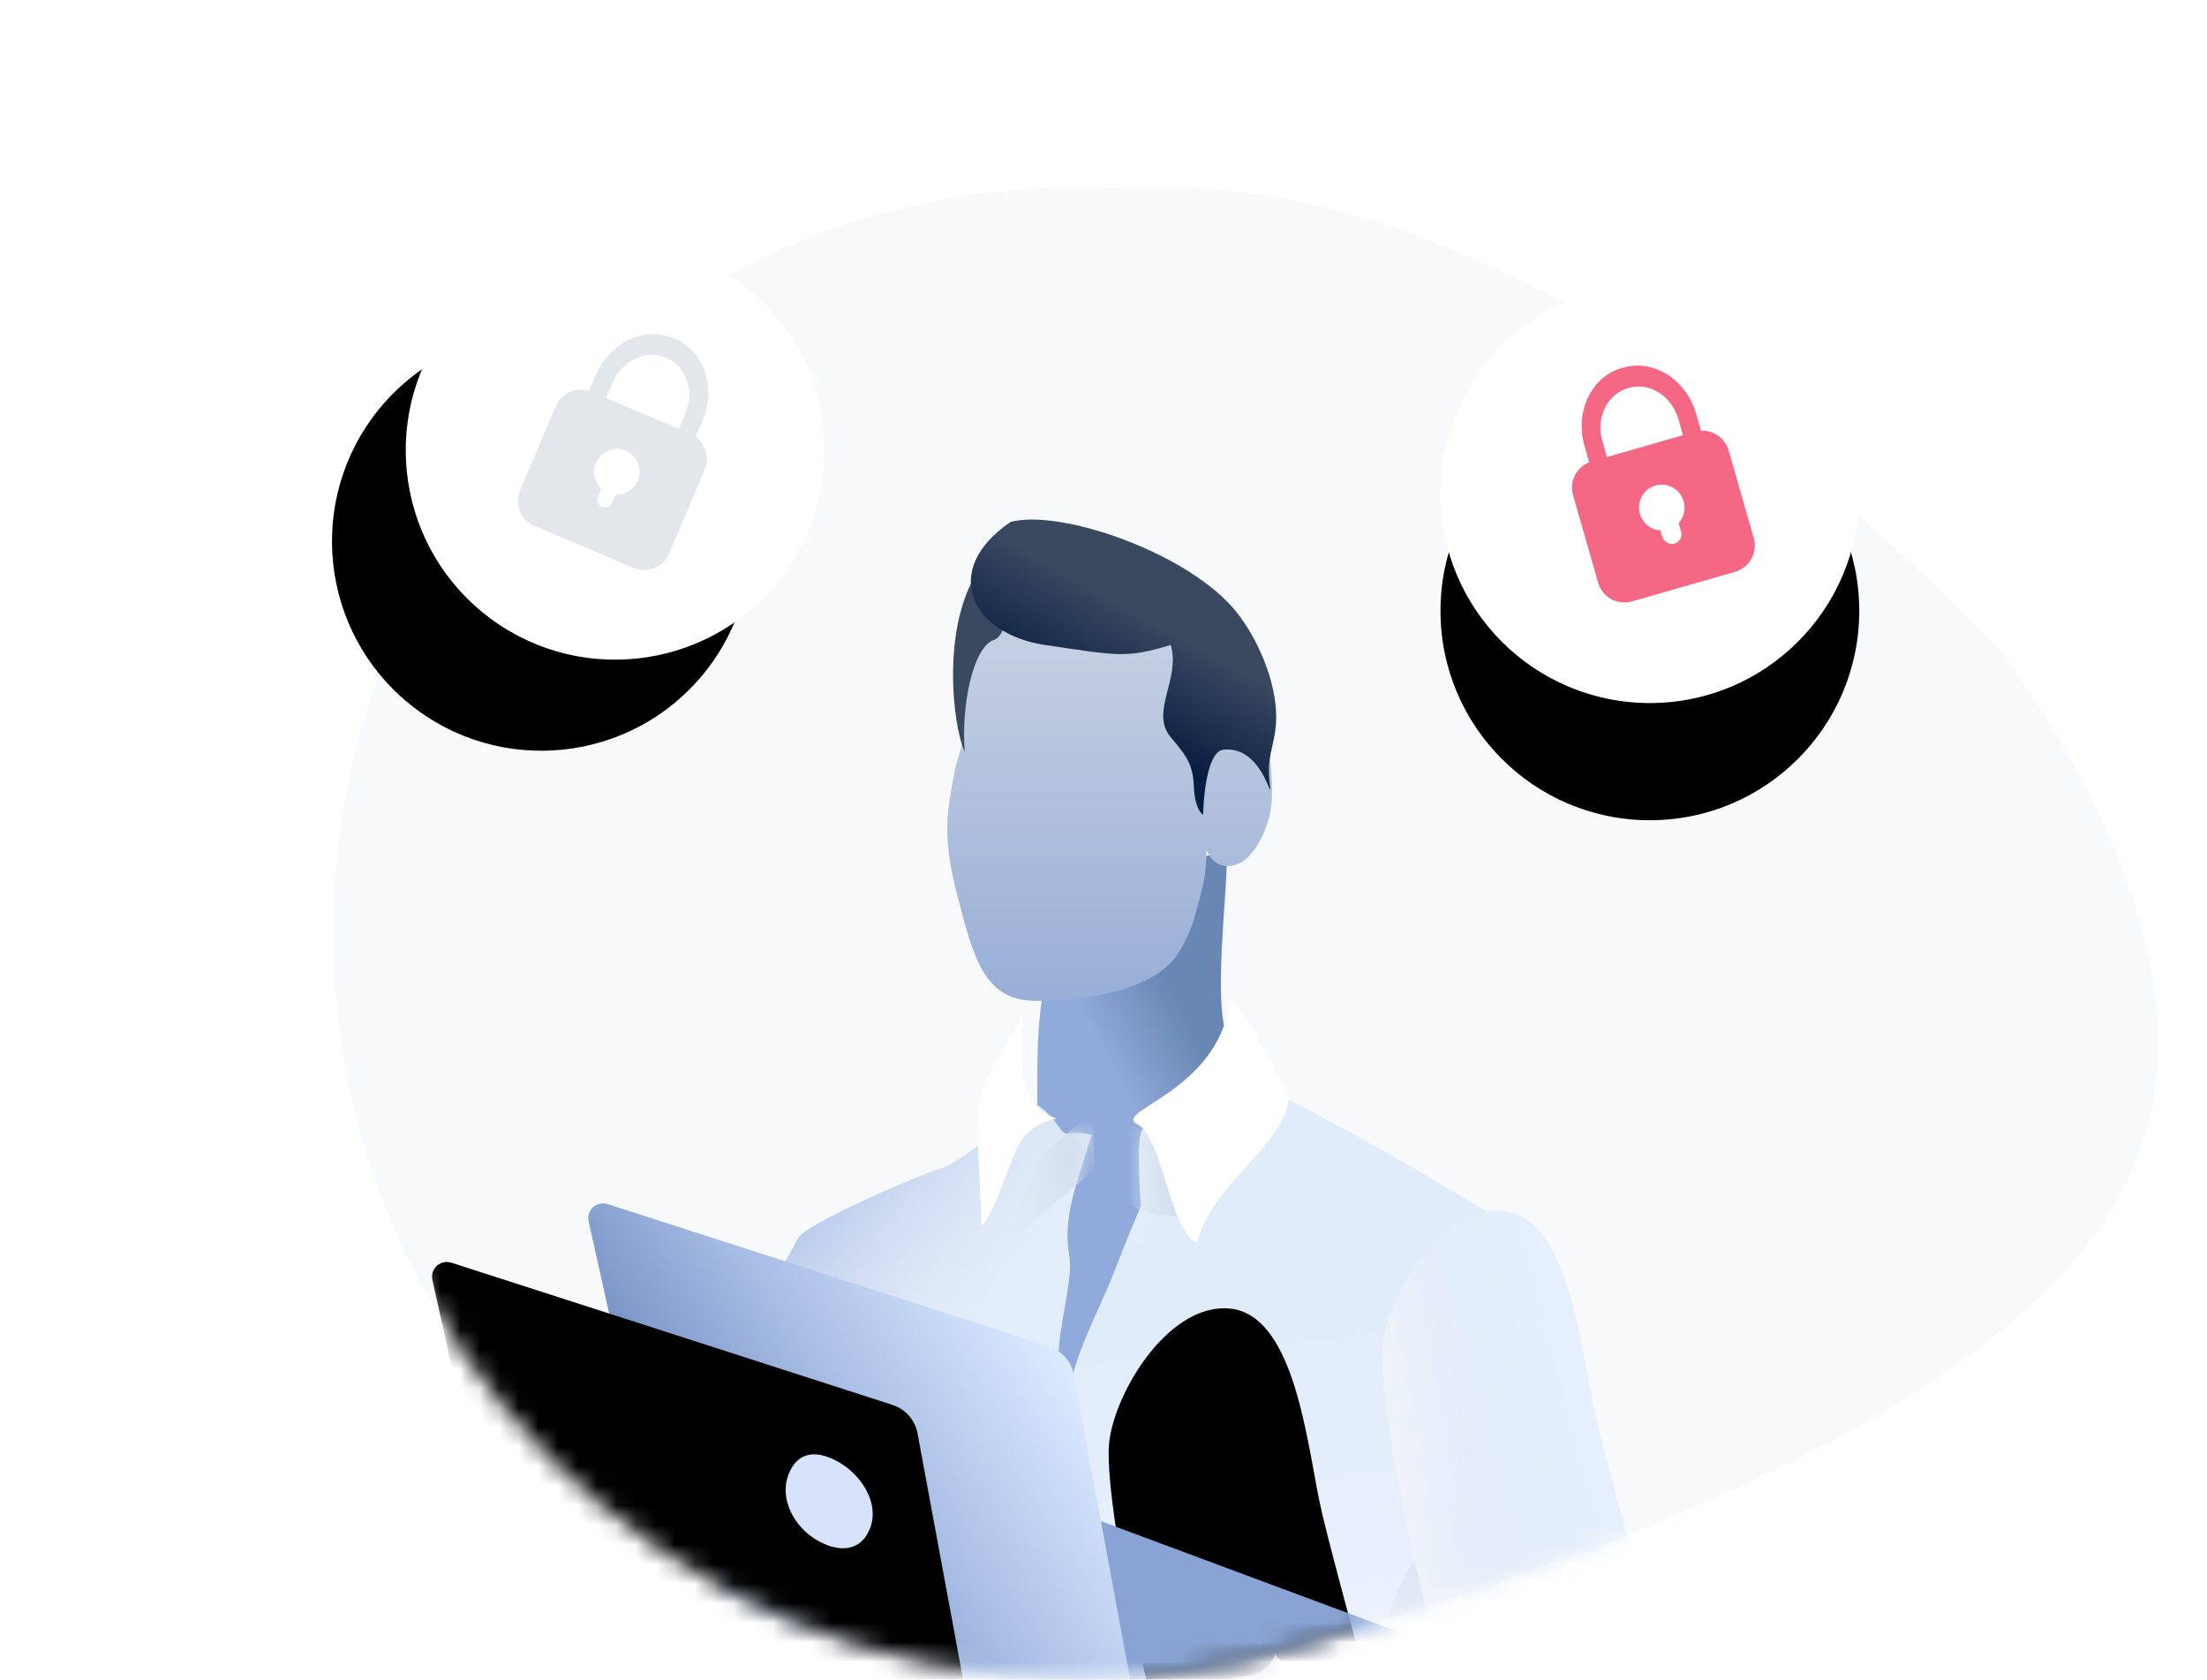 <?xml version="1.0" encoding="UTF-8"?>
<svg width="113px" height="86px" viewBox="0 0 113 86" version="1.1" xmlns="http://www.w3.org/2000/svg" xmlns:xlink="http://www.w3.org/1999/xlink">
    <!-- Generator: Sketch 52.5 (67469) - http://www.bohemiancoding.com/sketch -->
    <title>group</title>
    <desc>Created with Sketch.</desc>
    <defs>
        <path d="M39.775,0.033 C40.552,0.011 41.39,0 42.289,0 C55.558,0 69.986,7.976 85.573,23.929 C94.452,36.692 95.794,46.848 89.598,54.398 C83.405,61.946 70.14,68.662 49.803,74.548 C46.137,75.719 42.23,76.351 38.175,76.351 C17.092,76.351 0,59.259 0,38.175 C0,17.092 17.092,0 38.175,0 C38.711,0 39.245,0.011 39.775,0.033 Z" id="path-1"></path>
        <linearGradient x1="64.764%" y1="27.36%" x2="50%" y2="50%" id="linearGradient-3">
            <stop stop-color="#6886B3" offset="0%"></stop>
            <stop stop-color="#90AADB" offset="100%"></stop>
        </linearGradient>
        <path d="M10.106,2.385 C10.106,3.917 9.446,9.385 10.106,11.025 C10.329,11.581 9.897,12.682 10.106,13.122 C10.876,14.749 6.443,18.503 6.443,18.503 L5.092,30.547 L0.409,30.547 C0.409,30.547 1.462,19.57 0.955,18.503 C0.449,17.435 0.409,15.5 0.409,13.68 C0.409,11.859 0.409,8.175 1.524,6.524 C2.639,4.873 10.106,0.285 10.106,2.385 Z" id="path-4"></path>
        <linearGradient x1="50%" y1="0%" x2="50%" y2="100%" id="linearGradient-6">
            <stop stop-color="#A9C4E5" offset="0%"></stop>
            <stop stop-color="#7192C7" offset="100%"></stop>
        </linearGradient>
        <linearGradient x1="28.99%" y1="27.964%" x2="28.99%" y2="97.406%" id="linearGradient-7">
            <stop stop-color="#C4CFE2" offset="0%"></stop>
            <stop stop-color="#99AFD7" offset="100%"></stop>
        </linearGradient>
        <linearGradient x1="66.406%" y1="96.804%" x2="60.747%" y2="22.566%" id="linearGradient-8">
            <stop stop-color="#F4F8FF" offset="0%"></stop>
            <stop stop-color="#C3D8F5" offset="100%"></stop>
        </linearGradient>
        <linearGradient x1="43.636%" y1="85.266%" x2="6.774%" y2="100%" id="linearGradient-9">
            <stop stop-color="#FFFFFF" stop-opacity="0.5" offset="0%"></stop>
            <stop stop-color="#AFC3E5" offset="100%"></stop>
        </linearGradient>
        <linearGradient x1="17.237%" y1="41.524%" x2="-5.571%" y2="14.016%" id="linearGradient-10">
            <stop stop-color="#FFFFFF" stop-opacity="0" offset="0%"></stop>
            <stop stop-color="#A1B8E3" offset="100%"></stop>
        </linearGradient>
        <path d="M14.669,1.618 C14.669,1.618 10.898,4.677 9.963,4.934 C9.027,5.191 2.946,7.77 2.588,8.56 C2.229,9.35 0.344,12.336 0.407,13.143 C0.47,13.949 2.924,31.708 2.588,40.091 C2.252,48.473 2.588,47.333 2.588,49.31 C2.588,51.287 1.164,53.991 1.876,55.479 C2.588,56.966 3.811,57.316 5.674,57.741 C7.537,58.166 8.882,58.663 11.532,57.741 C14.183,56.819 15.667,58.918 20.05,58.329 C24.432,57.741 28.195,59.597 31.494,55.092 C32.707,55.889 33.335,55.363 35.272,54.252 C37.208,53.141 37.06,49.186 36.479,47.814 C35.899,46.442 33.297,45.002 34.284,41.948 C35.272,38.894 36.479,28.709 36.479,24.112 C36.479,19.514 39.126,11.224 39.946,8.56 C37.598,6.756 27.415,1.013 25.475,0.414 C24.717,2.483 21.03,3.523 20.423,2.972 C19.816,2.42 20.176,6.864 20.176,6.864 C20.176,6.864 19.446,8.56 18.763,10.341 C18.08,12.121 16.503,14.911 16.503,16.831 C15.063,15.35 16.815,11.079 16.503,9.424 C16.145,7.521 16.861,5.722 17.65,3.224 C16.503,2.948 16.402,3.418 16.047,2.92 C15.117,1.618 14.669,1.618 14.669,1.618 Z" id="path-11"></path>
        <linearGradient x1="-30.232%" y1="83.807%" x2="83.68%" y2="73.178%" id="linearGradient-13">
            <stop stop-color="#EAF0F7" stop-opacity="0.116" offset="0%"></stop>
            <stop stop-color="#D1DDED" offset="100%"></stop>
        </linearGradient>
        <linearGradient x1="0%" y1="56.065%" x2="57.569%" y2="20.604%" id="linearGradient-14">
            <stop stop-color="#E2E9F4" offset="0%"></stop>
            <stop stop-color="#E5EFFD" offset="100%"></stop>
        </linearGradient>
        <linearGradient x1="31.609%" y1="42.97%" x2="-16.957%" y2="61.369%" id="linearGradient-15">
            <stop stop-color="#FFFFFF" stop-opacity="0" offset="0%"></stop>
            <stop stop-color="#FFFFFF" offset="100%"></stop>
        </linearGradient>
        <path d="M39.799,63.367 C36.861,53.165 35.632,45.888 35.739,43.367 C35.846,40.846 38.7,35.942 41.929,36.247 C45.158,36.552 45.842,42.733 46.511,46.053 C47.181,49.374 52.124,66.433 52.375,68.835 C52.625,71.237 50.434,75.081 47.634,75.414 C44.835,75.747 42.736,73.57 39.799,63.367 Z" id="path-16"></path>
        <filter x="-74.1%" y="-31.8%" width="247.2%" height="163.6%" filterUnits="objectBoundingBox" id="filter-17">
            <feGaussianBlur stdDeviation="6.5" in="SourceAlpha" result="shadowBlurInner1"></feGaussianBlur>
            <feOffset dx="-14" dy="5" in="shadowBlurInner1" result="shadowOffsetInner1"></feOffset>
            <feComposite in="shadowOffsetInner1" in2="SourceAlpha" operator="arithmetic" k2="-1" k3="1" result="shadowInnerInner1"></feComposite>
            <feColorMatrix values="0 0 0 0 0.631   0 0 0 0 0.722   0 0 0 0 0.89  0 0 0 0.137 0" type="matrix" in="shadowInnerInner1"></feColorMatrix>
        </filter>
        <linearGradient x1="50%" y1="0%" x2="50%" y2="100%" id="linearGradient-18">
            <stop stop-color="#B5CCEF" offset="0%"></stop>
            <stop stop-color="#E5EFFD" offset="100%"></stop>
        </linearGradient>
        <linearGradient x1="31.175%" y1="58.933%" x2="49.753%" y2="28.452%" id="linearGradient-19">
            <stop stop-color="#081E41" offset="0%"></stop>
            <stop stop-color="#3A4860" offset="100%"></stop>
        </linearGradient>
        <linearGradient x1="83.842%" y1="27.151%" x2="17.253%" y2="72.981%" id="linearGradient-20">
            <stop stop-color="#DBE9FF" offset="0%"></stop>
            <stop stop-color="#A7BDE4" offset="44.095%"></stop>
            <stop stop-color="#5876AF" offset="100%"></stop>
        </linearGradient>
        <linearGradient x1="67.172%" y1="73.722%" x2="62.767%" y2="84.649%" id="linearGradient-21">
            <stop stop-color="#869FCE" stop-opacity="0" offset="0%"></stop>
            <stop stop-color="#4975C1" offset="100%"></stop>
        </linearGradient>
        <path d="M1.247,0.25 L23.827,7.53 C24.491,7.744 24.984,8.304 25.111,8.988 L29.151,30.805 L4.683,20.915 L0.271,1.135 C0.179,0.727 0.438,0.322 0.848,0.231 C0.98,0.202 1.118,0.209 1.247,0.25 Z" id="path-22"></path>
        <filter x="-40.0%" y="-38.1%" width="179.9%" height="176.5%" filterUnits="objectBoundingBox" id="filter-23">
            <feGaussianBlur stdDeviation="8" in="SourceAlpha" result="shadowBlurInner1"></feGaussianBlur>
            <feOffset dx="-8" dy="3" in="shadowBlurInner1" result="shadowOffsetInner1"></feOffset>
            <feComposite in="shadowOffsetInner1" in2="SourceAlpha" operator="arithmetic" k2="-1" k3="1" result="shadowInnerInner1"></feComposite>
            <feColorMatrix values="0 0 0 0 1   0 0 0 0 1   0 0 0 0 1  0 0 0 0.5 0" type="matrix" in="shadowInnerInner1"></feColorMatrix>
        </filter>
        <circle id="path-24" cx="68.475" cy="18.275" r="10.721"></circle>
        <filter x="-139.9%" y="-111.9%" width="379.8%" height="379.8%" filterUnits="objectBoundingBox" id="filter-25">
            <feOffset dx="0" dy="6" in="SourceAlpha" result="shadowOffsetOuter1"></feOffset>
            <feGaussianBlur stdDeviation="9" in="shadowOffsetOuter1" result="shadowBlurOuter1"></feGaussianBlur>
            <feColorMatrix values="0 0 0 0 0   0 0 0 0 0   0 0 0 0 0  0 0 0 0.042 0" type="matrix" in="shadowBlurOuter1"></feColorMatrix>
        </filter>
        <circle id="path-26" cx="15.495" cy="16.054" r="10.721"></circle>
        <filter x="-139.9%" y="-111.9%" width="379.8%" height="379.8%" filterUnits="objectBoundingBox" id="filter-27">
            <feOffset dx="0" dy="6" in="SourceAlpha" result="shadowOffsetOuter1"></feOffset>
            <feGaussianBlur stdDeviation="9" in="shadowOffsetOuter1" result="shadowBlurOuter1"></feGaussianBlur>
            <feColorMatrix values="0 0 0 0 0   0 0 0 0 0   0 0 0 0 0  0 0 0 0.042 0" type="matrix" in="shadowBlurOuter1"></feColorMatrix>
        </filter>
    </defs>
    <g id="Illustrations" stroke="none" stroke-width="1" fill="none" fill-rule="evenodd">
        <g transform="translate(-669, -3899)" id="Boost">
            <g transform="translate(683, 38)">
                <g id="group" transform="translate(2, 3868)">
                    <g id="man" transform="translate(1.067, 2.582)">
                        <mask id="mask-2" fill="white">
                            <use xlink:href="#path-1"></use>
                        </mask>
                        <use id="Mask" fill-opacity="0.5" fill="#F0F5F8" xlink:href="#path-1"></use>
                        <g mask="url(#mask-2)">
                            <g transform="translate(17.965, 16.168)">
                                <g id="neck" stroke-width="1" fill="none" fill-rule="evenodd" transform="translate(17.665, 16.185)">
                                    <mask id="mask-5" fill="white">
                                        <use xlink:href="#path-4"></use>
                                    </mask>
                                    <use id="Path-23" fill="url(#linearGradient-3)" xlink:href="#path-4"></use>
                                    <path d="M2.679,9.864 C3.077,10.023 3.46,10.17 3.83,10.308 C10.832,12.913 12.795,11.809 12.795,9.864 C12.795,8.499 11.975,4.612 10.334,-1.796 C-0.063,3.868 -2.615,7.755 2.679,9.864 Z" id="Path-9" fill="url(#linearGradient-6)" style="mix-blend-mode: multiply;" opacity="0.153" mask="url(#mask-5)"></path>
                                </g>
                                <path d="M15.657,2.682 C14.667,5.117 13.612,6.35 14.107,9.41 C14.601,12.47 14.125,12.213 13.824,13.873 C13.524,15.534 13.142,16.904 13.98,20.09 C14.818,23.277 15.337,25.505 18.036,25.495 C20.735,25.485 24.212,24.919 25.357,22.956 C25.819,22.163 26.006,21.727 26.332,20.484 C26.561,19.611 26.738,19.011 26.738,17.76 C27.324,19.14 28.556,18.403 28.648,18.331 C29.372,17.761 30.023,16.453 30.086,15.218 C30.211,12.744 29.367,7.015 26.436,6.068 C23.504,5.122 16.646,0.246 15.657,2.682 Z" id="face" fill="url(#linearGradient-7)" fill-rule="evenodd"></path>
                                <g id="shirt" stroke-width="1" fill="none" fill-rule="evenodd" transform="translate(3.212, 29.134)">
                                    <mask id="mask-12" fill="white">
                                        <use xlink:href="#path-11"></use>
                                    </mask>
                                    <g id="Path-26">
                                        <use fill="url(#linearGradient-8)" xlink:href="#path-11"></use>
                                        <use fill="url(#linearGradient-9)" xlink:href="#path-11"></use>
                                        <use fill="url(#linearGradient-10)" xlink:href="#path-11"></use>
                                    </g>
                                    <path d="M34.753,58.096 C28.867,45.617 31.491,27.553 34.446,24.719 C37.401,21.885 43.982,51.855 41.827,54.508 C39.672,57.16 40.639,70.575 34.753,58.096 Z" id="Path-10" fill="url(#linearGradient-13)" style="mix-blend-mode: multiply;" mask="url(#mask-12)"></path>
                                    <path d="M14.136,8.152 C15.493,6.809 17.761,5.075 17.761,5.075 C17.761,5.075 17.761,4.056 17.761,2.018 L15.089,4.226 C13.549,7.739 13.231,9.048 14.136,8.152 Z" id="Path-14" fill="url(#linearGradient-13)" style="mix-blend-mode: multiply;" mask="url(#mask-12)"></path>
                                    <path d="M19.739,6.874 C20.23,7.193 21.206,7.377 22.669,7.428 C21.433,3.334 20.457,1.45 19.739,1.776 C18.662,2.265 19.002,6.396 19.739,6.874 Z" id="Path-15" fill="url(#linearGradient-13)" style="mix-blend-mode: multiply;" mask="url(#mask-12)"></path>
                                </g>
                                <path d="M26.267,37.903 C24.799,37.167 24.511,32.471 23.198,31.806 C21.885,31.141 27.275,30.204 27.947,25.543 C28.622,25.543 29.82,28.567 30.989,30.281 C30.852,32.898 26.92,34.863 26.267,37.903 Z" id="colar" fill="#FFFFFF" fill-rule="evenodd"></path>
                                <path d="M17.328,26.287 C17.328,27.467 16.707,30.774 19.079,31.521 C18.174,31.671 17.437,32.201 17.055,33.006 C16.545,34.08 15.944,36.238 15.218,37.031 C15.218,35.193 14.799,31.563 15.218,30.171 C15.636,28.779 16.985,27.036 17.328,26.287 Z" id="colar" fill="#FFFFFF" fill-rule="evenodd"></path>
                                <g id="sleeve" fill="none">
                                    <use fill="url(#linearGradient-14)" fill-rule="evenodd" xlink:href="#path-16"></use>
                                    <use fill="url(#linearGradient-15)" fill-rule="evenodd" xlink:href="#path-16"></use>
                                    <use fill="black" fill-opacity="1" filter="url(#filter-17)" xlink:href="#path-16"></use>
                                </g>
                                <path d="M3.57144318e-14,75.469 C3.57144318e-14,70.846 1.836,50.815 3.553,42.585 C3.8,41.401 4.22,41.138 4.446,40.463 C6.206,46.956 6.748,75.283 6.244,76.981 C5.741,78.68 2.796,76.981 3.57144318e-14,75.469 Z" id="sleeve" fill="url(#linearGradient-18)" fill-rule="evenodd"></path>
                                <path d="M15.879,7.005 C14.773,7.354 14.174,10.422 14.362,12.739 C13.743,11.43 13.112,6.116 15.208,3.253 C17.304,0.39 16.985,6.656 15.879,7.005 Z" id="hair" fill="#3A4860" fill-rule="evenodd"></path>
                                <path d="M16.715,0.971 C13.064,3.454 14.724,6.719 18.466,7.27 C22.209,7.821 22.613,7.967 24.912,7.27 C25.426,9.03 23.828,10.707 24.912,11.996 C25.781,13.025 26.046,13.408 26.098,14.573 C26.15,15.737 26.567,15.972 26.567,15.972 C26.567,15.972 26.617,12.733 27.617,12.633 C28.617,12.534 29.389,13.201 29.944,14.573 C30.103,14.968 29.892,14.158 29.944,13.4 C29.994,12.663 30.31,11.997 30.31,10.96 C30.31,9.084 29.335,6.921 28.297,5.612 C25.893,2.578 19.299,0.296 16.715,0.971 Z" id="hair" fill="url(#linearGradient-19)" fill-rule="evenodd"></path>
                                <path d="M28.618,60.077 C30.287,59.935 30.249,58.6 30.304,58.982 C30.359,59.363 34.239,61.866 34.239,61.866 C34.239,61.866 34.929,68.571 33.339,69.704 C31.748,70.837 29.718,68.389 28.349,68.649 C27.77,68.759 26.276,68.814 24.788,68.472 C24.289,68.358 22.625,67.901 22.319,67.668 C21.934,67.376 21.737,67.01 22.176,66.646 C22.351,66.501 24.505,67.066 25.018,67.165 C26.485,67.447 27.697,67.091 27.655,67 C27.585,66.851 26.492,66.971 25.018,66.646 C24.501,66.532 23.431,66.331 22.914,66.184 C21.769,65.856 20.793,65.369 20.703,65.284 C20.46,65.056 20.286,64.708 20.744,64.372 C20.938,64.229 21.42,64.372 22.798,64.586 C23.396,64.678 24.603,64.973 25.14,65.056 C26.291,65.233 27.165,64.758 27.159,64.661 C27.154,64.564 26.368,64.791 25.237,64.586 C24.633,64.476 23.472,64.346 22.801,64.229 C21.022,63.921 20.067,63.311 19.931,63.212 C19.68,63.03 19.625,62.399 19.931,62.217 C20.108,62.112 20.984,62.32 22.779,62.605 C23.429,62.708 24.671,62.901 25.237,62.901 C26.368,62.901 27.085,62.656 27.085,62.605 C27.085,62.522 24.917,62.292 23.173,61.954 C21.424,61.616 21.27,61.264 21.15,61.128 C20.988,60.942 20.936,60.26 21.5,60.26 C22.325,60.26 22.663,60.363 23.444,60.463 C23.998,60.535 25.325,60.589 25.856,60.589 C26.908,60.589 28.074,60.124 28.618,60.077 Z" id="hand" fill="#FCDFDC" fill-rule="evenodd"></path>
                            </g>
                        </g>
                        <g id="laptop" mask="url(#mask-2)">
                            <g transform="translate(12.8, 51.818)" id="">
                                <path d="M28.443,30.721 L44.123,24.24 C44.441,24.108 44.597,23.733 44.47,23.403 C44.404,23.231 44.27,23.097 44.103,23.034 L24.138,15.606 L4.443,20.659 L28.443,30.721 Z" fill="#89A4D4" fill-rule="evenodd"></path>
                                <g fill="none">
                                    <use fill="url(#linearGradient-20)" fill-rule="evenodd" xlink:href="#path-22"></use>
                                    <use fill-opacity="0.23" fill="url(#linearGradient-21)" fill-rule="evenodd" xlink:href="#path-22"></use>
                                    <use fill="black" fill-opacity="1" filter="url(#filter-23)" xlink:href="#path-22"></use>
                                </g>
                                <path d="M11.897,17.417 C13.015,18.098 14.193,18.096 14.68,16.851 C15.166,15.606 14.289,14.197 13.171,13.516 C12.053,12.836 10.996,12.837 10.509,14.082 C10.023,15.327 10.779,16.736 11.897,17.417 Z" fill="#D6E3FA" fill-rule="evenodd"></path>
                            </g>
                        </g>
                    </g>
                    <g id="bubbles">
                        <g id="Oval">
                            <use fill="black" fill-opacity="1" filter="url(#filter-25)" xlink:href="#path-24"></use>
                            <use fill="#FFFFFF" fill-rule="evenodd" xlink:href="#path-24"></use>
                        </g>
                        <g id="Group-13" transform="translate(68.913, 17.546) rotate(-16) translate(-68.913, -17.546) translate(64.413, 11.546)">
                            <g id="Group-7" fill="#F46885">
                                <path d="M7.283,4.206 C7.903,4.35 8.365,4.906 8.365,5.57 L8.365,10.231 C8.365,11.004 7.739,11.631 6.965,11.631 L1.475,11.631 C0.701,11.631 0.075,11.004 0.075,10.231 L0.075,5.57 C0.075,4.844 0.627,4.248 1.333,4.177 L1.333,3.309 C1.333,1.482 2.647,-3.85469434e-13 4.267,-3.85469434e-13 L4.349,-3.85469434e-13 C5.969,-3.85469434e-13 7.283,1.482 7.283,3.309 L7.283,4.206 Z M6.333,4.17 L6.333,3.318 C6.332,2.082 5.443,1.08 4.347,1.08 L4.269,1.08 C3.173,1.08 2.284,2.082 2.283,3.318 L2.283,4.17 L6.333,4.17 Z" id="Combined-Shape"></path>
                            </g>
                            <rect id="Rectangle" fill="#FFFFFF" x="3.879" y="7.822" width="1" height="1.564" rx="0.5"></rect>
                            <ellipse id="Oval" fill="#FFFFFF" cx="4.267" cy="7.431" rx="1.164" ry="1.173"></ellipse>
                        </g>
                        <g id="Oval" transform="translate(15.495, 16.054) rotate(39) translate(-15.495, -16.054) ">
                            <use fill="black" fill-opacity="1" filter="url(#filter-27)" xlink:href="#path-26"></use>
                            <use fill="#FFFFFF" fill-rule="evenodd" xlink:href="#path-26"></use>
                        </g>
                        <g id="Group-13" transform="translate(15.965, 15.685) rotate(41) translate(-15.965, -15.685) translate(9.965, 8.685)">
                            <g id="Group-7" transform="translate(0, 0)" fill="#E3E7EC">
                                <path d="M9.196,5.227 C9.816,5.37 10.279,5.926 10.279,6.59 L10.279,11.252 C10.279,12.025 9.652,12.652 8.879,12.652 L3.388,12.652 C2.615,12.652 1.988,12.025 1.988,11.252 L1.988,6.59 C1.988,5.865 2.54,5.268 3.247,5.198 L3.247,4.33 C3.247,2.502 4.56,1.021 6.18,1.021 L6.263,1.021 C7.883,1.021 9.196,2.502 9.196,4.33 L9.196,5.227 Z M8.247,5.19 L8.247,4.339 C8.245,3.102 7.356,2.101 6.26,2.101 L6.183,2.101 C5.086,2.101 4.197,3.102 4.196,4.339 L4.196,5.19 L8.247,5.19 Z" id="Combined-Shape" transform="translate(6.133, 6.836) rotate(-18) translate(-6.133, -6.836) "></path>
                            </g>
                            <path d="M7.04,8.692 L7.04,8.692 C7.254,8.692 7.427,8.866 7.427,9.08 L7.427,9.868 C7.427,10.083 7.254,10.256 7.04,10.256 L7.04,10.256 C6.825,10.256 6.652,10.083 6.652,9.868 L6.652,9.08 C6.652,8.866 6.825,8.692 7.04,8.692 Z" id="Rectangle" fill="#FFFFFF" transform="translate(7.04, 9.474) rotate(-18) translate(-7.04, -9.474) "></path>
                            <ellipse id="Oval" fill="#FFFFFF" transform="translate(6.677, 8.358) rotate(-18) translate(-6.677, -8.358) " cx="6.677" cy="8.358" rx="1.164" ry="1.173"></ellipse>
                        </g>
                    </g>
                </g>
            </g>
        </g>
    </g>
</svg>